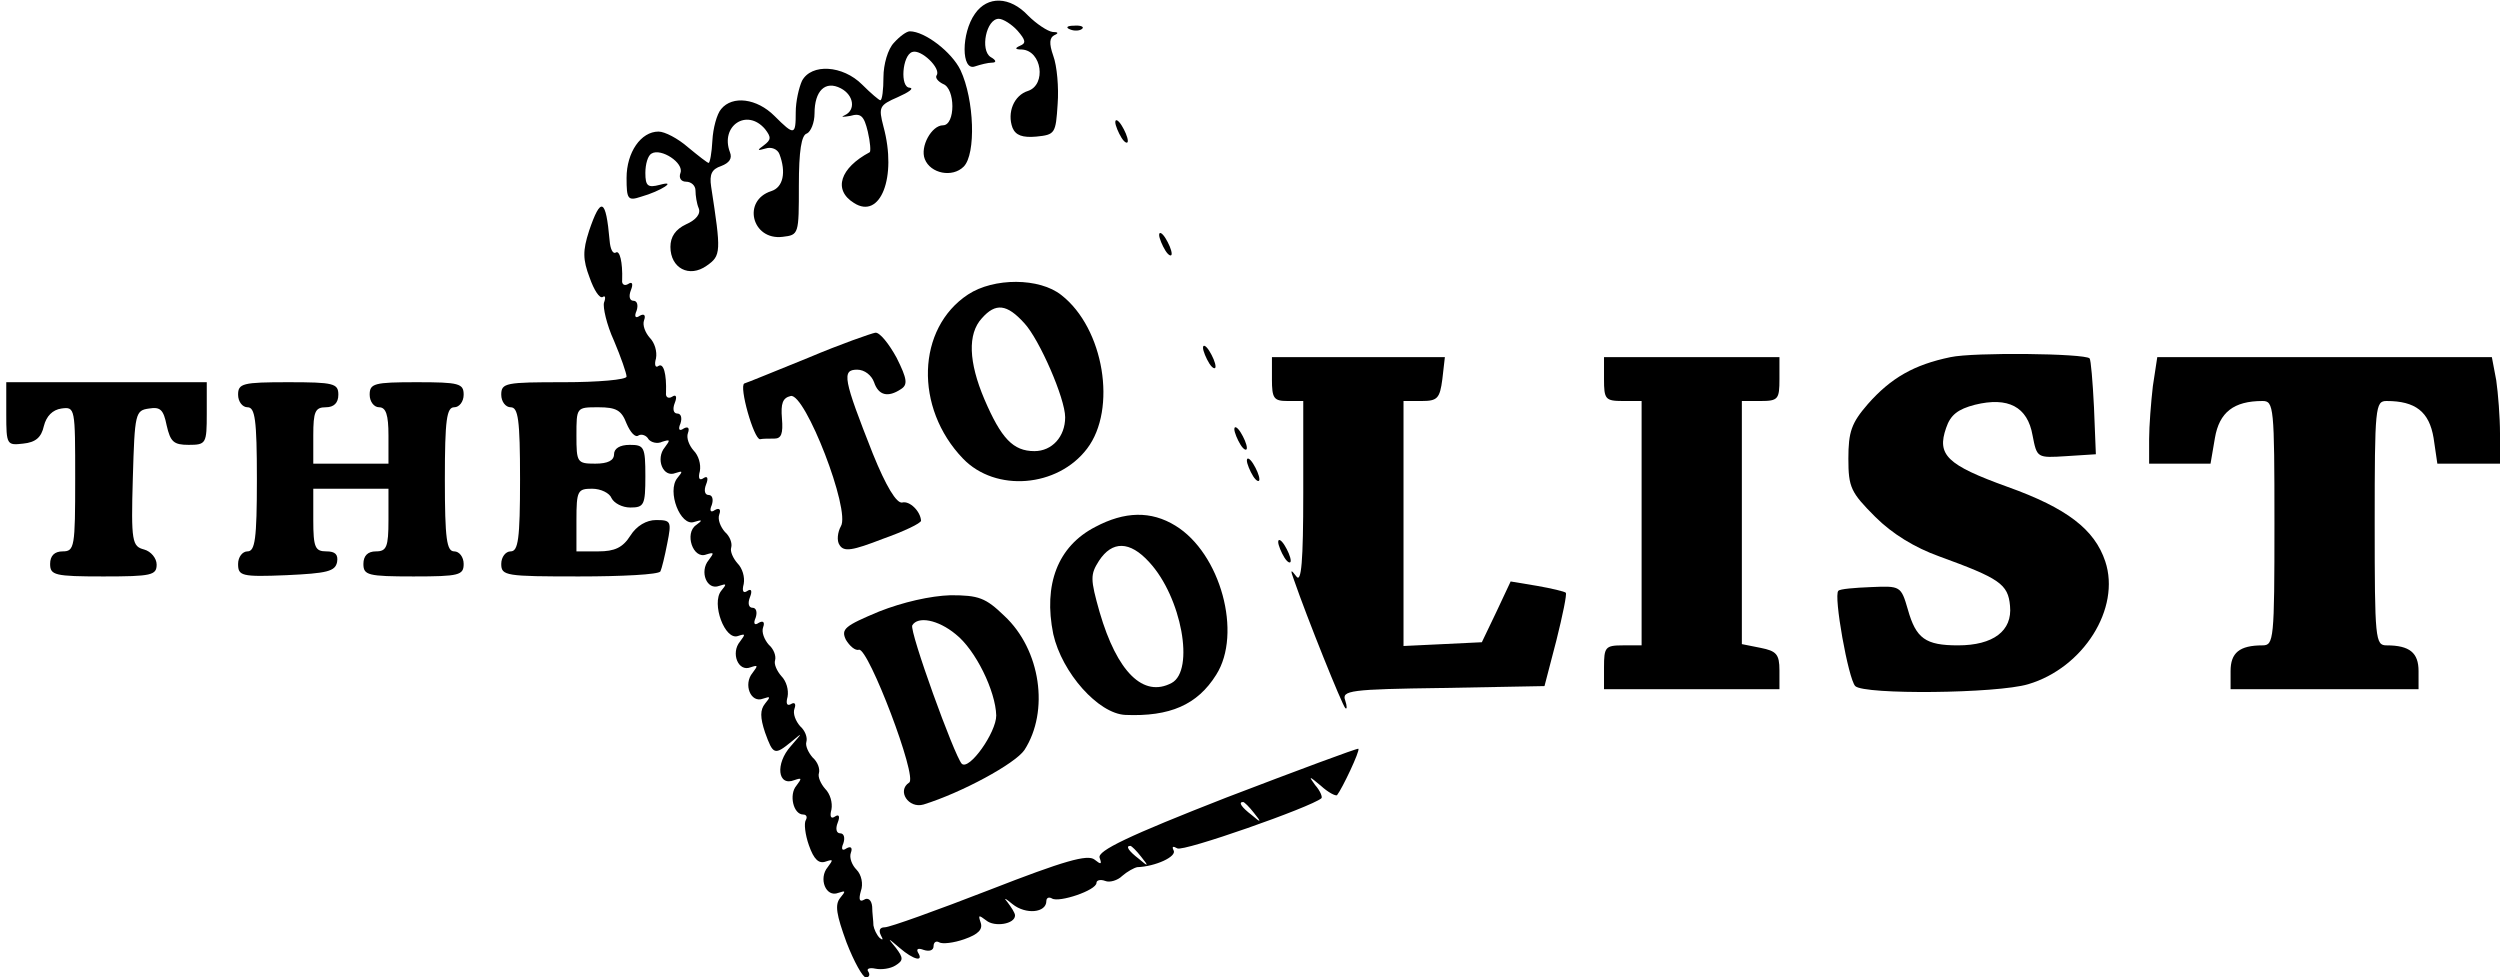 <?xml version="1.0" standalone="no"?>
<!DOCTYPE svg PUBLIC "-//W3C//DTD SVG 20010904//EN"
 "http://www.w3.org/TR/2001/REC-SVG-20010904/DTD/svg10.dtd">
<svg version="1.0" xmlns="http://www.w3.org/2000/svg"
 width="399pt" height="156pt" viewBox="0 0 399 156"
 preserveAspectRatio="xMidYMid meet">

<g transform="translate(0,156) scale(0.1,-0.1)"
fill="#000000" stroke="none">
<path d="M1556 1538 c-22 -31 -22 -92 0 -84 9 3 21 6 27 6 8 0 7 4 -2 9 -17
11 -7 61 13 61 7 0 21 -9 30 -19 13 -15 14 -20 4 -24 -9 -4 -8 -6 3 -6 32 -2
39 -56 10 -66 -23 -7 -34 -35 -25 -59 5 -12 16 -16 38 -14 30 3 31 5 34 52 2
26 -1 61 -7 77 -7 20 -6 29 2 33 7 3 6 5 -3 5 -8 1 -26 13 -39 26 -29 31 -65
32 -85 3z"/>
<path d="M1708 1513 c7 -3 16 -2 19 1 4 3 -2 6 -13 5 -11 0 -14 -3 -6 -6z"/>
<path d="M1427 1492 c-10 -10 -17 -35 -17 -55 0 -20 -2 -37 -5 -37 -2 0 -15
11 -29 25 -31 31 -81 34 -96 6 -5 -11 -10 -33 -10 -50 0 -37 -2 -38 -34 -6
-28 28 -67 33 -85 11 -7 -8 -13 -31 -14 -50 -1 -20 -4 -36 -6 -36 -2 0 -16 11
-33 25 -16 14 -37 25 -47 25 -28 0 -51 -33 -51 -74 0 -34 2 -37 23 -30 32 9
59 27 30 19 -19 -5 -23 -2 -23 19 0 14 4 28 10 31 15 9 52 -15 46 -31 -3 -8 1
-14 9 -14 8 0 15 -6 15 -14 0 -8 2 -21 5 -28 4 -9 -4 -19 -20 -26 -17 -8 -25
-20 -25 -36 0 -34 30 -50 58 -30 23 16 23 22 7 126 -3 20 1 28 16 33 13 5 18
12 14 22 -16 42 27 71 56 37 10 -13 10 -17 -2 -26 -11 -8 -11 -9 3 -5 9 3 19
-1 22 -9 11 -29 6 -53 -13 -59 -47 -15 -31 -79 18 -73 26 3 26 4 26 82 0 55 4
81 13 83 6 3 12 17 12 32 0 36 17 53 42 40 21 -11 24 -35 6 -43 -7 -3 -3 -3 9
-1 17 5 22 0 28 -25 4 -17 5 -32 3 -33 -47 -25 -59 -60 -25 -81 42 -27 69 41
47 122 -8 31 -7 34 23 47 18 8 26 14 19 15 -16 0 -12 52 4 57 14 5 46 -26 39
-37 -3 -4 2 -10 10 -14 20 -7 20 -66 0 -66 -18 0 -37 -34 -29 -54 9 -23 44
-30 62 -12 20 20 17 107 -5 154 -14 29 -57 62 -81 62 -5 0 -16 -8 -25 -18z"/>
<path d="M1780 1365 c0 -5 5 -17 10 -25 5 -8 10 -10 10 -5 0 6 -5 17 -10 25
-5 8 -10 11 -10 5z"/>
<path d="M940 1191 c-10 -31 -10 -45 1 -74 7 -20 16 -34 21 -31 4 3 5 -1 2 -9
-2 -7 4 -35 16 -61 11 -26 20 -52 20 -57 0 -5 -45 -9 -100 -9 -93 0 -100 -1
-100 -20 0 -11 7 -20 15 -20 12 0 15 -19 15 -115 0 -96 -3 -115 -15 -115 -8 0
-15 -9 -15 -20 0 -19 7 -20 124 -20 69 0 127 3 130 8 2 4 7 24 11 45 7 35 6
37 -18 37 -15 0 -31 -9 -41 -25 -12 -19 -25 -25 -51 -25 l-35 0 0 50 c0 47 2
50 25 50 14 0 28 -7 31 -15 4 -8 17 -15 30 -15 22 0 24 4 24 50 0 47 -2 50
-25 50 -16 0 -25 -6 -25 -15 0 -10 -10 -15 -30 -15 -29 0 -30 2 -30 45 0 45 0
45 35 45 29 0 37 -5 45 -26 6 -14 14 -23 19 -19 5 3 13 0 16 -6 4 -5 14 -8 22
-4 13 4 13 3 4 -9 -15 -18 -3 -49 17 -41 12 4 12 3 3 -8 -17 -21 5 -78 27 -70
13 4 14 3 3 -5 -19 -13 -5 -55 16 -47 13 4 13 3 4 -9 -15 -18 -3 -49 17 -41
12 4 12 3 3 -8 -16 -20 6 -80 27 -72 12 4 12 3 3 -9 -15 -18 -3 -49 17 -41 12
4 12 3 3 -9 -15 -18 -3 -49 17 -41 12 4 12 3 3 -8 -8 -10 -8 -22 0 -46 13 -36
15 -37 43 -14 18 15 17 14 -2 -8 -25 -28 -21 -65 6 -54 12 4 12 3 3 -9 -12
-14 -5 -46 11 -46 5 0 7 -4 4 -9 -3 -5 -1 -23 5 -40 8 -23 16 -30 27 -26 12 4
12 3 3 -9 -15 -18 -3 -49 17 -41 12 4 12 3 3 -8 -9 -11 -6 -27 10 -71 12 -31
26 -56 31 -56 5 0 7 4 4 9 -4 5 2 7 11 5 10 -2 24 0 32 5 13 8 13 12 1 28 -14
17 -14 17 6 0 22 -19 39 -23 29 -7 -3 6 1 7 9 4 9 -3 16 -1 16 6 0 6 4 9 9 6
5 -3 23 -1 40 5 23 8 30 16 26 27 -4 12 -3 12 9 3 13 -11 46 -6 46 8 0 4 -6
13 -12 21 -7 8 -4 7 8 -3 21 -17 54 -14 54 5 0 5 4 7 9 4 11 -7 71 13 71 25 0
4 6 6 14 3 7 -3 20 1 27 8 8 7 19 13 24 14 29 1 64 17 58 27 -3 6 -1 7 6 3 9
-6 214 66 230 80 2 2 -2 12 -10 21 -11 15 -10 15 9 -1 12 -11 24 -17 26 -15 8
10 37 71 34 74 -2 1 -96 -34 -211 -78 -156 -61 -206 -85 -202 -96 4 -11 2 -11
-8 -3 -11 9 -49 -2 -167 -48 -85 -33 -160 -60 -168 -60 -8 0 -10 -5 -6 -13 4
-7 3 -8 -2 -4 -5 5 -9 14 -10 20 0 7 -2 20 -2 30 -1 11 -7 15 -13 11 -7 -4 -9
0 -5 14 4 11 1 26 -7 34 -7 7 -12 19 -9 27 3 8 0 11 -7 7 -7 -5 -9 -1 -5 8 3
9 1 16 -5 16 -6 0 -8 7 -4 17 4 10 2 14 -4 10 -7 -5 -9 0 -6 11 2 11 -2 25
-10 33 -7 8 -12 19 -10 25 2 7 -2 18 -10 25 -7 8 -12 19 -10 25 2 7 -2 18 -10
25 -7 8 -12 20 -9 28 3 8 0 11 -6 7 -6 -3 -8 1 -5 12 2 11 -2 25 -10 33 -7 8
-12 19 -10 25 2 7 -2 18 -10 25 -7 8 -12 20 -9 28 3 8 0 11 -7 7 -7 -5 -9 -1
-5 8 3 9 1 16 -5 16 -6 0 -8 7 -4 17 4 10 2 14 -4 10 -7 -5 -9 0 -6 11 2 11
-2 25 -10 33 -7 8 -12 19 -10 25 2 7 -2 18 -10 25 -7 8 -12 20 -9 28 3 8 0 11
-7 7 -7 -5 -9 -1 -5 8 3 9 1 16 -5 16 -6 0 -8 7 -4 17 4 10 2 14 -4 10 -7 -5
-9 0 -6 11 2 11 -2 25 -10 33 -7 8 -12 20 -9 28 3 8 0 11 -7 7 -7 -5 -9 -1 -5
8 3 9 1 16 -5 16 -6 0 -8 7 -4 17 4 10 2 14 -4 10 -6 -4 -11 -1 -10 6 1 31 -4
48 -12 43 -5 -4 -7 2 -4 12 2 11 -2 25 -10 33 -7 8 -12 20 -9 28 3 8 0 11 -7
7 -7 -5 -9 -1 -5 8 3 9 1 16 -5 16 -6 0 -8 7 -4 17 4 10 2 14 -4 10 -6 -4 -11
-1 -10 6 1 29 -4 48 -10 44 -5 -3 -9 6 -10 19 -6 68 -14 71 -33 15z m1061
-928 c13 -16 12 -17 -3 -4 -17 13 -22 21 -14 21 2 0 10 -8 17 -17z m-180 -70
c13 -16 12 -17 -3 -4 -17 13 -22 21 -14 21 2 0 10 -8 17 -17z"/>
<path d="M1850 1185 c0 -5 5 -17 10 -25 5 -8 10 -10 10 -5 0 6 -5 17 -10 25
-5 8 -10 11 -10 5z"/>
<path d="M1545 1090 c-82 -54 -86 -181 -8 -262 52 -54 151 -46 198 16 48 63
27 192 -41 245 -35 28 -108 28 -149 1z m90 -46 c24 -26 65 -120 65 -150 0 -31
-21 -54 -49 -54 -34 0 -53 20 -80 83 -25 59 -27 104 -4 129 22 25 40 23 68 -8z"/>
<path d="M1290 989 c-52 -21 -98 -40 -102 -41 -9 -4 15 -89 25 -89 4 1 14 1
23 1 11 0 14 8 12 32 -2 24 1 33 14 36 23 5 96 -183 80 -208 -5 -9 -7 -23 -2
-30 7 -11 20 -9 69 10 34 12 61 25 61 29 -1 15 -18 32 -30 29 -9 -2 -26 26
-47 78 -47 119 -50 134 -25 134 12 0 23 -9 27 -20 7 -21 22 -25 43 -11 11 7
10 16 -7 50 -12 22 -27 41 -34 40 -6 -1 -55 -18 -107 -40z"/>
<path d="M1920 1005 c0 -5 5 -17 10 -25 5 -8 10 -10 10 -5 0 6 -5 17 -10 25
-5 8 -10 11 -10 5z"/>
<path d="M3113 990 c-58 -12 -95 -33 -132 -75 -26 -30 -31 -44 -31 -87 0 -46
4 -54 43 -93 27 -27 63 -49 102 -63 96 -35 110 -44 113 -79 4 -40 -27 -63 -83
-63 -52 0 -67 11 -80 57 -11 38 -12 38 -59 36 -26 -1 -50 -3 -52 -6 -8 -7 16
-141 27 -152 14 -14 226 -12 276 3 88 26 148 121 123 196 -17 51 -61 85 -156
119 -97 35 -113 51 -98 94 7 21 19 30 46 37 53 13 84 -3 92 -49 7 -36 7 -36
54 -33 l47 3 -3 75 c-2 41 -5 76 -7 78 -8 8 -185 10 -222 2z"/>
<path d="M2030 955 c0 -31 3 -35 25 -35 l25 0 0 -147 c0 -109 -3 -144 -11
-133 -9 12 -10 11 -4 -5 21 -61 77 -200 82 -205 3 -3 3 3 0 12 -6 16 7 18 156
20 l162 3 19 73 c10 40 17 74 15 76 -2 2 -23 7 -46 11 l-42 7 -23 -49 -23 -48
-62 -3 -63 -3 0 196 0 195 29 0 c25 0 29 4 33 35 l4 35 -138 0 -138 0 0 -35z"/>
<path d="M2560 955 c0 -32 2 -35 30 -35 l30 0 0 -195 0 -195 -30 0 c-28 0 -30
-3 -30 -35 l0 -35 140 0 140 0 0 30 c0 26 -5 31 -30 36 l-30 6 0 194 0 194 30
0 c28 0 30 3 30 35 l0 35 -140 0 -140 0 0 -35z"/>
<path d="M3436 944 c-3 -26 -6 -64 -6 -85 l0 -39 49 0 49 0 7 41 c7 41 30 59
76 59 18 0 19 -9 19 -195 0 -186 -1 -195 -19 -195 -37 0 -51 -12 -51 -41 l0
-29 150 0 150 0 0 29 c0 29 -14 41 -51 41 -18 0 -19 9 -19 195 0 186 1 195 19
195 46 0 68 -17 75 -59 l6 -41 50 0 50 0 0 48 c0 26 -3 64 -6 85 l-7 37 -267
0 -267 0 -7 -46z"/>
<path d="M10 899 c0 -49 1 -50 27 -47 20 2 29 10 33 28 4 16 14 26 28 28 22 3
22 1 22 -112 0 -109 -1 -116 -20 -116 -13 0 -20 -7 -20 -20 0 -18 7 -20 85
-20 77 0 85 2 85 19 0 10 -9 21 -20 24 -19 5 -21 12 -18 114 3 104 4 108 26
111 18 3 23 -2 28 -27 6 -26 11 -31 35 -31 28 0 29 2 29 50 l0 50 -160 0 -160
0 0 -51z"/>
<path d="M380 930 c0 -11 7 -20 15 -20 12 0 15 -19 15 -115 0 -96 -3 -115 -15
-115 -8 0 -15 -9 -15 -20 0 -19 5 -21 77 -18 65 3 78 6 81 21 2 12 -3 17 -17
17 -18 0 -21 6 -21 50 l0 50 60 0 60 0 0 -50 c0 -43 -3 -50 -20 -50 -13 0 -20
-7 -20 -20 0 -18 7 -20 80 -20 73 0 80 2 80 20 0 11 -7 20 -15 20 -12 0 -15
19 -15 115 0 96 3 115 15 115 8 0 15 9 15 20 0 18 -7 20 -75 20 -68 0 -75 -2
-75 -20 0 -11 7 -20 15 -20 11 0 15 -12 15 -45 l0 -45 -60 0 -60 0 0 45 c0 38
3 45 20 45 13 0 20 7 20 20 0 18 -7 20 -80 20 -73 0 -80 -2 -80 -20z"/>
<path d="M1970 875 c0 -5 5 -17 10 -25 5 -8 10 -10 10 -5 0 6 -5 17 -10 25 -5
8 -10 11 -10 5z"/>
<path d="M1990 825 c0 -5 5 -17 10 -25 5 -8 10 -10 10 -5 0 6 -5 17 -10 25 -5
8 -10 11 -10 5z"/>
<path d="M1748 719 c-60 -31 -83 -92 -67 -171 14 -62 72 -127 115 -129 71 -3
115 16 145 64 42 66 7 194 -65 238 -39 24 -81 23 -128 -2z m86 -56 c52 -56 73
-173 36 -193 -45 -24 -87 17 -115 113 -15 53 -15 60 -1 82 21 32 49 32 80 -2z"/>
<path d="M2040 695 c0 -5 5 -17 10 -25 5 -8 10 -10 10 -5 0 6 -5 17 -10 25 -5
8 -10 11 -10 5z"/>
<path d="M1403 584 c-55 -23 -61 -28 -53 -45 6 -10 15 -18 21 -16 15 3 94
-204 80 -212 -20 -13 -1 -42 23 -35 61 19 146 65 161 87 40 62 26 160 -32 214
-30 29 -41 33 -86 33 -32 -1 -76 -11 -114 -26z m122 -36 c32 -25 64 -91 65
-130 0 -27 -43 -88 -55 -77 -12 13 -84 212 -79 221 9 15 41 9 69 -14z"/>
</g>
</svg>
